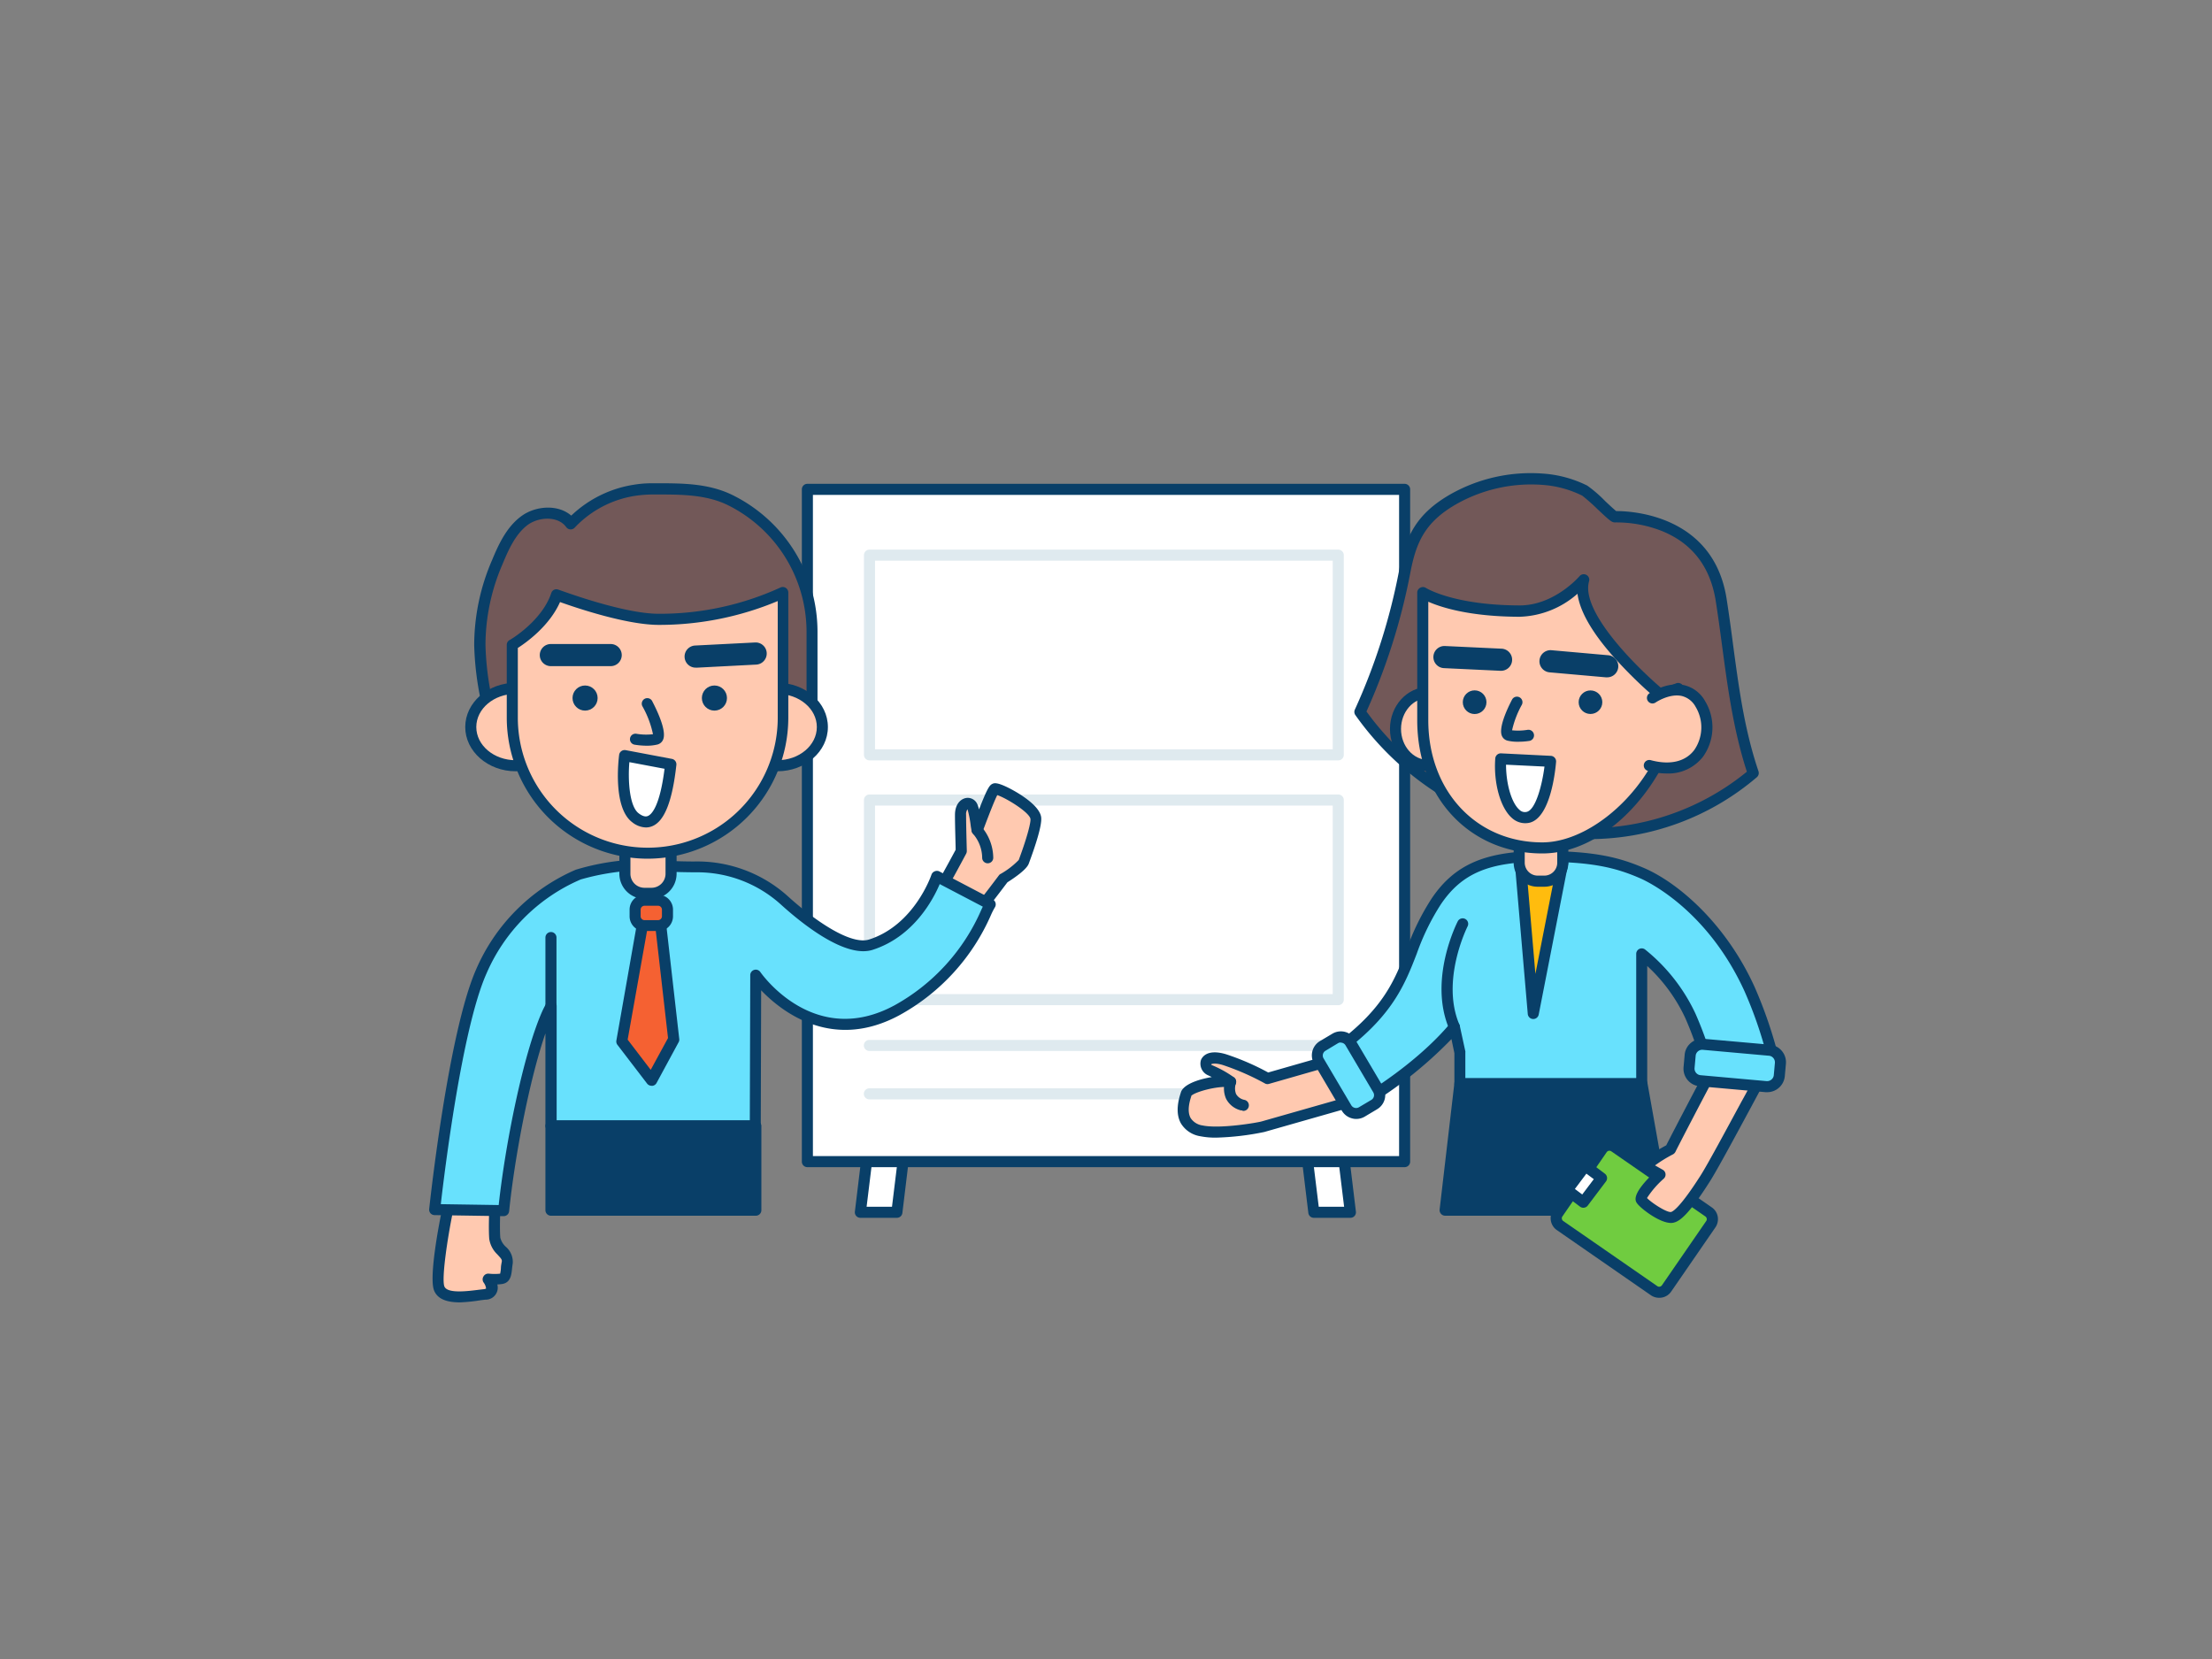 <svg xmlns="http://www.w3.org/2000/svg" viewBox="0 0 400 300"><rect x="0" y="0" width="400" height="300" fill="#808080" stroke="none"/><g id="_48_group_presentation_outline" data-name="#48_group_presentation_outline"><polygon points="162.18 219.22 155.58 219.22 158.62 194.43 165.22 194.43 162.18 219.22" fill="#fff"/><path d="M162.18,220.22h-6.6a1,1,0,0,1-.75-.34,1,1,0,0,1-.24-.79l3-24.78a1,1,0,0,1,1-.88h6.6a1,1,0,0,1,.75.34,1,1,0,0,1,.24.79l-3,24.78A1,1,0,0,1,162.18,220.22Zm-5.47-2h4.59l2.79-22.79H159.5Z" fill="#093f68"/><polygon points="237.59 219.22 244.19 219.22 241.16 194.43 234.55 194.43 237.59 219.22" fill="#fff"/><path d="M244.19,220.22h-6.6a1,1,0,0,1-1-.88l-3-24.78a1,1,0,0,1,1-1.13h6.6a1,1,0,0,1,1,.88l3,24.78a1,1,0,0,1-.24.79A1,1,0,0,1,244.19,220.22Zm-5.72-2h4.59l-2.79-22.79h-4.59Z" fill="#093f68"/><rect x="145.99" y="88.49" width="108.02" height="121.57" fill="#fff"/><path d="M254,211.06H146a1,1,0,0,1-1-1V88.49a1,1,0,0,1,1-1H254a1,1,0,0,1,1,1V210.06A1,1,0,0,1,254,211.06Zm-107-2H253V89.49H147Z" fill="#093f68"/><path d="M242,137.5H157.23a1,1,0,0,1-1-1V100.39a1,1,0,0,1,1-1H242a1,1,0,0,1,1,1V136.5A1,1,0,0,1,242,137.5Zm-83.77-2H241V101.39H158.23Z" fill="#dfeaef"/><path d="M242,181.77H157.23a1,1,0,0,1-1-1v-36.1a1,1,0,0,1,1-1H242a1,1,0,0,1,1,1v36.1A1,1,0,0,1,242,181.77Zm-83.77-2H241v-34.1H158.23Z" fill="#dfeaef"/><path d="M242.79,190.05H157.21a1,1,0,1,1,0-2h85.58a1,1,0,1,1,0,2Z" fill="#dfeaef"/><path d="M231.8,198.8H157.21a1,1,0,1,1,0-2H231.8a1,1,0,0,1,0,2Z" fill="#dfeaef"/><path d="M244.26,196.19a20.71,20.71,0,0,1-1-3.19,3.82,3.82,0,0,1,.1-1.92V191l-1.82.52-9.14,2.6-3.19.91a46.59,46.59,0,0,0-7.83-3.42c-3.68-1.1-4,1.22-2.41,2a19.63,19.63,0,0,1,3.57,2c-2.38-.35-7.73.93-8,2.26-.13.55-2.19,5.6,2.78,6.65,3.45.72,10.5-.56,11.14-.74L245.13,199C244.83,198.07,244.53,197.13,244.26,196.19Z" fill="#ffc9b0"/><path d="M219.94,205.72a13.81,13.81,0,0,1-2.87-.25,5,5,0,0,1-3.48-2.26c-1.19-2-.38-4.61-.12-5.45l.05-.15c.36-1.47,3.1-2.43,5.61-2.84l-.59-.29a2.29,2.29,0,0,1-1.37-2.79c.2-.51,1.1-2.07,4.5-1.06a45.65,45.65,0,0,1,7.66,3.31L243.09,190a1,1,0,0,1,.86.15,1,1,0,0,1,.41.78v.11a1.75,1.75,0,0,1,0,.32,2.73,2.73,0,0,0-.07,1.42,18.33,18.33,0,0,0,.95,3l0,.1c.27,1,.58,1.94.85,2.75a1,1,0,0,1-.67,1.28l-16.8,4.79A48.86,48.86,0,0,1,219.94,205.72Zm-4.51-7.55a.51.51,0,0,1-.05.19c-.2.64-.81,2.56-.06,3.84a3.07,3.07,0,0,0,2.16,1.32c3.15.66,10-.53,10.66-.73l15.72-4.48c-.18-.57-.37-1.18-.55-1.81a21.23,21.23,0,0,1-1-3.3,5,5,0,0,1-.09-.85L229.48,196a.93.93,0,0,1-.76-.09,45.52,45.52,0,0,0-7.62-3.33c-1.38-.41-2-.21-2.07-.12s.11.13.36.25a19.73,19.73,0,0,1,3.79,2.14,1,1,0,0,1,.27,1.18,1,1,0,0,1-1.06.58c-2.17-.33-6.47.88-7,1.59Z" fill="#093f68"/><path d="M224.68,200.79a1,1,0,0,1-.29,0,4.1,4.1,0,0,1-2.67-2.09,4.61,4.61,0,0,1-.12-3.41,1,1,0,0,1,1.29-.58,1,1,0,0,1,.58,1.28,2.75,2.75,0,0,0,.05,1.84,2.24,2.24,0,0,0,1.45,1.05,1,1,0,0,1-.29,2Z" fill="#093f68"/><path d="M316.36,178.85c-5.8-12.71-14.95-19-19.36-20.92s-8.81-3-18.18-3c-10,0-15.21,2.34-19.12,8.16-6.19,9.21-4.11,16.39-17,26.13,1.11,2.71,2,5.51,2.85,8.32.21.65.44,1.29.65,1.94,4.2-2.53,11.49-7.43,16.82-13.72l1,4.59V196h32.9V172.49a31.51,31.51,0,0,1,8.81,11.23,67.52,67.52,0,0,1,3.76,11.16L320.81,192A80.44,80.44,0,0,0,316.36,178.85Z" fill="#68e1fd"/><path d="M246.19,200.44a1,1,0,0,1-.34-.06,1,1,0,0,1-.6-.62l-.19-.54c-.16-.47-.32-.94-.47-1.41l-.36-1.15c-.78-2.46-1.52-4.79-2.47-7.09a1,1,0,0,1,.32-1.18c8.18-6.18,10.16-11.25,12.25-16.62a44,44,0,0,1,4.54-9.27c4.17-6.2,9.76-8.61,19.95-8.61,9.53,0,14,1.14,18.58,3.12,5.81,2.53,14.5,9.66,19.87,21.42h0a80.35,80.35,0,0,1,4.5,13.28,1,1,0,0,1-.1.76,1,1,0,0,1-.62.46l-11.36,2.92a1,1,0,0,1-1.22-.72,67,67,0,0,0-3.7-11,30,30,0,0,0-6.9-9.45V196a1,1,0,0,1-1,1H264a1,1,0,0,1-1-1v-5.55l-.53-2.55a75.64,75.64,0,0,1-15.73,12.43A1.07,1.07,0,0,1,246.19,200.44Zm-2.29-10.92c.85,2.15,1.55,4.38,2.23,6.54l.37,1.14c.07.25.15.49.24.73,4.08-2.54,10.66-7.13,15.5-12.86a1,1,0,0,1,1-.32,1,1,0,0,1,.74.76l1,4.6a.65.65,0,0,1,0,.2V195h30.9V172.49a1,1,0,0,1,.57-.9,1,1,0,0,1,1.06.13,32.48,32.48,0,0,1,9.09,11.59,65.31,65.31,0,0,1,3.56,10.35l9.43-2.42a75.57,75.57,0,0,0-4.13-12h0c-6.76-14.81-17.63-19.88-18.85-20.41-4.31-1.88-8.6-3-17.78-3-9.55,0-14.5,2.09-18.29,7.72a42.57,42.57,0,0,0-4.34,8.89C254.14,177.76,252,183.2,243.9,189.52Z" fill="#093f68"/><polygon points="300.96 218.84 296.87 195.97 263.97 195.97 261.32 218.84 300.96 218.84" fill="#093f68"/><path d="M301,219.84H261.32a1,1,0,0,1-.74-.34,1,1,0,0,1-.25-.78L263,195.86a1,1,0,0,1,1-.89h32.9a1,1,0,0,1,1,.82l4.08,22.87a1,1,0,0,1-.21.82A1,1,0,0,1,301,219.84Zm-38.51-2h37.32L296,197H264.86Z" fill="#093f68"/><rect x="283.61" y="211.72" width="23.88" height="17.33" rx="1.6" transform="translate(412.91 569.88) rotate(-145.27)" fill="#70cc40"/><path d="M300,234.68a2.61,2.61,0,0,1-1.47-.46l-17-11.78h0a2.6,2.6,0,0,1-.66-3.62l8.05-11.61a2.61,2.61,0,0,1,3.62-.66l17,11.78a2.56,2.56,0,0,1,1.08,1.67,2.63,2.63,0,0,1-.42,1.95l-8,11.61a2.57,2.57,0,0,1-2.15,1.12ZM282.69,220.8l17,11.77a.56.56,0,0,0,.45.1.64.64,0,0,0,.39-.25l8-11.61a.56.56,0,0,0,.1-.45.61.61,0,0,0-.25-.39l-17-11.77a.6.6,0,0,0-.84.15l-8,11.61a.56.56,0,0,0-.1.45.57.57,0,0,0,.25.39Z" fill="#093f68"/><path d="M311.81,189.28c2.45,1.39,4.87,2.84,7.28,4.3-3.95,7.26-9,16.86-10.72,19.51-2.26,3.56-4.54,6.67-5.93,7s-4.94-2.19-5.59-3.1,3.34-4.61,3.34-4.61L297.72,211c.12-.94,4.35-3.17,4.35-3.17C302.22,207.47,307.71,196.89,311.81,189.28Z" fill="#ffc9b0"/><path d="M302.18,221.15c-2.09,0-5.46-2.6-6.14-3.54-.3-.41-1.05-1.45,2.49-5l-1.3-.73a1,1,0,0,1-.5-1c0-.35.18-1.41,4.58-3.77,1-2,6-11.57,9.62-18.32a1,1,0,0,1,.6-.49,1,1,0,0,1,.77.1c2.49,1.4,5,2.9,7.31,4.32a1,1,0,0,1,.36,1.33c-1.05,1.92-2.17,4-3.29,6.09-3.19,5.91-6.21,11.5-7.46,13.47-3.87,6.1-5.47,7.2-6.52,7.47A2.18,2.18,0,0,1,302.18,221.15Zm-4.35-4.51c.87.91,3.62,2.68,4.36,2.52.41-.11,1.76-1,5.34-6.61,1.22-1.92,4.35-7.73,7.39-13.35,1-1.78,1.92-3.57,2.84-5.26-1.8-1.08-3.67-2.21-5.55-3.29-4.12,7.67-9,17.11-9.22,17.6a1.09,1.09,0,0,1-.46.49,24.92,24.92,0,0,0-3.25,2l1.4.79a1,1,0,0,1,.5.75,1,1,0,0,1-.31.85A16.75,16.75,0,0,0,297.83,216.64Zm4.24-8.79h0Z" fill="#093f68"/><path d="M292,93.47s16.74-.88,19.23,15c1.67,10.6,2.35,21.12,5.82,31.43-10.2,8.84-24.55,12.47-37.85,10.17A52.64,52.64,0,0,1,246,128.78a111.31,111.31,0,0,0,8.1-25.37c1.15-6.17,3.16-9.9,8.87-13.15A28.29,28.29,0,0,1,279,86.69a20,20,0,0,1,7.58,2.06C287.52,89.24,291.65,93.49,292,93.47Z" fill="#725858"/><path d="M287.2,151.74A47.83,47.83,0,0,1,279,151a53.45,53.45,0,0,1-33.9-21.68,1,1,0,0,1-.1-1,110.17,110.17,0,0,0,8-25.15c1.13-6,3-10.22,9.36-13.83a29.47,29.47,0,0,1,16.66-3.7,21.24,21.24,0,0,1,8,2.17,23.34,23.34,0,0,1,3.24,2.8c.68.64,1.59,1.49,2,1.81h.09c2.66,0,17.49.69,19.87,15.83.43,2.75.81,5.53,1.16,8.22,1.07,8,2.07,15.49,4.61,23a1,1,0,0,1-.29,1.07A46.74,46.74,0,0,1,287.2,151.74Zm-40.1-23.08a51.43,51.43,0,0,0,32.28,20.41,45.24,45.24,0,0,0,36.51-9.52c-2.44-7.53-3.48-15.27-4.48-22.77-.36-2.68-.73-5.45-1.16-8.17-1-6.18-4.29-10.43-9.86-12.64a22.59,22.59,0,0,0-8.33-1.5h0c-.58,0-.85-.2-3.14-2.36a35.29,35.29,0,0,0-2.8-2.48,19.18,19.18,0,0,0-7.21-1.95,27.52,27.52,0,0,0-15.5,3.45c-5.69,3.24-7.33,6.88-8.38,12.46A112.11,112.11,0,0,1,247.1,128.66ZM292,93.47h0Zm0-1h0Z" fill="#093f68"/><polygon points="282.6 156.01 277.26 183.27 275.05 157.44 282.6 156.01" fill="#ffbc0e"/><path d="M277.27,184.27h-.06a1,1,0,0,1-.94-.91l-2.22-25.84a1,1,0,0,1,.81-1.06l7.56-1.43a1,1,0,0,1,.89.27,1,1,0,0,1,.27.9l-5.33,27.26A1,1,0,0,1,277.27,184.27Zm-1.15-26,1.53,17.84,3.69-18.82Z" fill="#093f68"/><rect x="240.54" y="187.48" width="6.62" height="13.89" rx="2.02" transform="translate(552.72 237.53) rotate(149.38)" fill="#68e1fd"/><path d="M245.25,202.34a2.76,2.76,0,0,1-.75-.1,3,3,0,0,1-1.85-1.39l-5-8.47a3,3,0,0,1,1.06-4.13l2.22-1.32a3,3,0,0,1,4.14,1.07l5,8.46A3,3,0,0,1,249,200.6l-2.21,1.32A3,3,0,0,1,245.25,202.34Zm-2.8-13.83a1,1,0,0,0-.52.15L239.71,190a1,1,0,0,0-.36,1.4l5,8.46a1,1,0,0,0,.62.47,1,1,0,0,0,.78-.11l2.21-1.31h0a1,1,0,0,0,.36-1.4l-5-8.47a1,1,0,0,0-.88-.5Z" fill="#093f68"/><path d="M278.07,151.47h1.19a3.35,3.35,0,0,1,3.35,3.35v4.54a0,0,0,0,1,0,0h-7.88a0,0,0,0,1,0,0v-4.54a3.35,3.35,0,0,1,3.35-3.35Z" transform="translate(557.32 310.83) rotate(-180)" fill="#ffc9b0"/><path d="M279.26,160.35h-1.19a4.34,4.34,0,0,1-4.35-4.34v-4.54a1,1,0,0,1,1-1h7.88a1,1,0,0,1,1,1V156A4.34,4.34,0,0,1,279.26,160.35Zm-3.54-7.88V156a2.35,2.35,0,0,0,2.35,2.34h1.19A2.34,2.34,0,0,0,281.6,156v-3.54Z" fill="#093f68"/><ellipse cx="258.26" cy="131.82" rx="5.91" ry="6.6" fill="#ffc9b0"/><path d="M258.26,139.42c-3.81,0-6.91-3.41-6.91-7.6s3.1-7.59,6.91-7.59,6.9,3.4,6.9,7.59S262.06,139.42,258.26,139.42Zm0-13.19c-2.71,0-4.91,2.51-4.91,5.59s2.2,5.6,4.91,5.6,4.9-2.51,4.9-5.6S261,126.23,258.26,126.23Z" fill="#093f68"/><path d="M278.9,153.33c13,0,24.56-16,24.56-28.75l-3.08,1.17s-16.13-13.3-14-20.86c0,0-4.76,5.66-11.61,5.64-12.58,0-17.5-3.36-17.5-3.36v23.07C257.28,143,266,153.33,278.9,153.33Z" fill="#ffc9b0"/><path d="M278.9,154.33c-13.11,0-22.62-10.13-22.62-24.09V107.17a1,1,0,0,1,.53-.88,1,1,0,0,1,1,0s4.91,3.16,17,3.19h0c6.27,0,10.77-5.23,10.81-5.28a1,1,0,0,1,1.73.92c-1.56,5.49,8.62,15.55,13.22,19.44l2.54-1a1,1,0,0,1,1.35.93C304.46,137.7,292.43,154.33,278.9,154.33Zm-20.62-45.52v21.43c0,12.8,8.67,22.09,20.62,22.09,10,0,22.69-12.21,23.52-26.28l-1.68.64a1,1,0,0,1-1-.16,80.11,80.11,0,0,1-7.91-7.71c-4-4.5-6.16-8.34-6.57-11.45a16.53,16.53,0,0,1-10.45,4.16h0C265.83,111.51,260.64,109.85,258.28,108.81Z" fill="#093f68"/><ellipse cx="287.61" cy="126.98" rx="2.14" ry="2.13" fill="#093f68"/><circle cx="266.66" cy="126.98" r="2.14" fill="#093f68"/><path d="M274.42,134.13a7.41,7.41,0,0,1-1.82-.2,1.48,1.48,0,0,1-1-.84c-.64-1.44.87-4.74,1.82-6.57a1,1,0,0,1,1.78.92,17.29,17.29,0,0,0-1.77,4.62,10.32,10.32,0,0,0,2.78-.08,1,1,0,1,1,.35,2A13.47,13.47,0,0,1,274.42,134.13Zm-1-1.82h0Z" fill="#093f68"/><path d="M290.55,122.48h-.18l-10.16-.9a2,2,0,0,1,.36-4l10.15.9a2,2,0,0,1-.17,4Z" fill="#093f68"/><path d="M271.39,121.3h-.09l-10.19-.48a2,2,0,0,1,.19-4l10.19.48a2,2,0,0,1-.1,4Z" fill="#093f68"/><path d="M298.82,126.21s5.64-3.9,8.68,1.13.11,13.59-9.22,11.09" fill="#ffc9b0"/><path d="M301.39,139.87a12.89,12.89,0,0,1-3.37-.47,1,1,0,1,1,.52-1.93c3.46.92,6.24.27,7.84-1.85a7.2,7.2,0,0,0,.26-7.77,3.92,3.92,0,0,0-2.55-2c-2.24-.48-4.68,1.16-4.7,1.18a1,1,0,0,1-1.14-1.65c.13-.09,3.15-2.15,6.25-1.49a5.87,5.87,0,0,1,3.85,2.92,9.13,9.13,0,0,1-.37,10A7.93,7.93,0,0,1,301.39,139.87Z" fill="#093f68"/><rect x="310.39" y="184.47" width="6.62" height="16.38" rx="2.2" transform="translate(533.39 -102.73) rotate(95.08)" fill="#68e1fd"/><path d="M319.57,197.5h-.29l-11.94-1.07a3.19,3.19,0,0,1-2.9-3.46l.2-2.22a3.1,3.1,0,0,1,1.13-2.16,3.14,3.14,0,0,1,2.33-.74l11.95,1.06a3.2,3.2,0,0,1,2.9,3.47l-.2,2.22A3.19,3.19,0,0,1,319.57,197.5Zm-11.75-7.67a1.22,1.22,0,0,0-.77.28,1.19,1.19,0,0,0-.42.81l-.2,2.22a1.2,1.2,0,0,0,1.09,1.29l11.94,1.07a1.23,1.23,0,0,0,.87-.28,1.17,1.17,0,0,0,.43-.81l.2-2.21h0a1.22,1.22,0,0,0-.28-.87,1.15,1.15,0,0,0-.81-.42l-11.94-1.07Z" fill="#093f68"/><path d="M271.39,137.23l9,.44s-.77,9.22-4,10.1S271,142.69,271.39,137.23Z" fill="#fff"/><path d="M275.75,148.86a3.53,3.53,0,0,1-2.25-.86c-2.14-1.77-3.44-6.33-3.11-10.84a1,1,0,0,1,1.05-.93l9,.45a1,1,0,0,1,.7.34,1,1,0,0,1,.25.74c-.14,1.65-1,10-4.74,11A3.5,3.5,0,0,1,275.75,148.86Zm-3.41-10.58c0,3.48,1,6.95,2.44,8.17a1.37,1.37,0,0,0,1.34.35c1.58-.43,2.74-4.8,3.17-8.18Z" fill="#093f68"/><rect x="284.66" y="211.37" width="3.67" height="5.47" transform="translate(386.76 557.43) rotate(-143.05)" fill="#fff"/><path d="M286.32,218.4a1,1,0,0,1-.6-.2L282.78,216a1,1,0,0,1-.19-1.4l3.29-4.37a1,1,0,0,1,.65-.39,1,1,0,0,1,.75.19l2.93,2.21a1,1,0,0,1,.2,1.4L287.12,218a1,1,0,0,1-.66.39Zm-1.53-3.4,1.33,1,2.09-2.77-1.34-1Z" fill="#093f68"/><path d="M263,186.72a1,1,0,0,1-.92-.61c-3.82-8.9,1.32-19.1,1.54-19.53a1,1,0,0,1,1.78.91c-.05.1-4.93,9.8-1.48,17.83a1,1,0,0,1-.53,1.32A1.09,1.09,0,0,1,263,186.72Z" fill="#093f68"/><path d="M89.37,218.84s-.14,3.32,0,5.15,2.54,2.82,2.26,4.36,0,2.82-1.15,3a10.25,10.25,0,0,1-2.23,0s1.83,2.53-.7,2.82-7.23,1.12-8.12-1.13,1.5-14.12,1.5-14.12" fill="#ffc9b0"/><path d="M83.19,235.51c-2.07,0-4-.43-4.69-2.14-1-2.41,1-12.66,1.45-14.69a1,1,0,0,1,1.18-.78,1,1,0,0,1,.78,1.17c-1,4.81-2.09,12.2-1.55,13.56s4.37.83,6.23.6l.85-.1a.9.9,0,0,0,.46-.13,2.3,2.3,0,0,0-.46-1.1,1,1,0,0,1,0-1.1,1,1,0,0,1,1-.48,9.54,9.54,0,0,0,2,0,5.77,5.77,0,0,0,.14-1c0-.36.08-.76.16-1.18s-.28-.71-.8-1.3a4.87,4.87,0,0,1-1.47-2.8c-.15-1.87,0-5.14,0-5.28a1,1,0,0,1,1-.95,1,1,0,0,1,1,1s-.14,3.28,0,5a3.32,3.32,0,0,0,1,1.65,3.59,3.59,0,0,1,1.25,3c-.06.36-.1.71-.13,1-.11,1.07-.26,2.54-1.87,2.74a7.46,7.46,0,0,1-.79.07,2.17,2.17,0,0,1-2.16,2.75l-.83.1A30.88,30.88,0,0,1,83.19,235.51Z" fill="#093f68"/><path d="M114.83,88.66a19.09,19.09,0,0,1,3.11-.25c4.8,0,9.7-.12,14.08,2a26.63,26.63,0,0,1,14.83,23.74v19.68H88.28c-.33-1.16.19-2.52.24-3.67a16.56,16.56,0,0,0-.57-3.81,53.31,53.31,0,0,1-1.16-9.75,38,38,0,0,1,3.16-15c1.17-2.84,2.54-5.79,5.06-7.57s6.5-1.83,8.29.67A20,20,0,0,1,114.83,88.66Z" fill="#725858"/><path d="M146.85,134.85H88.28a1,1,0,0,1-1-.72,6.3,6.3,0,0,1,.05-2.87,7.27,7.27,0,0,0-.22-3.84c-.06-.28-.13-.56-.18-.85a54.35,54.35,0,0,1-1.18-9.93A38.84,38.84,0,0,1,89,101.24c1.18-2.85,2.66-6.06,5.41-8,2.53-1.78,6.52-2.07,8.89,0a21.06,21.06,0,0,1,11.35-5.59h0a19.76,19.76,0,0,1,3.27-.26h.85c4.59,0,9.34,0,13.67,2.12a27.57,27.57,0,0,1,15.39,24.63v19.68A1,1,0,0,1,146.85,134.85Zm-57.68-2h56.68V114.17a25.59,25.59,0,0,0-14.26-22.84c-3.92-1.91-8.44-1.91-12.8-1.91h-.86a22.68,22.68,0,0,0-3,.23h0a19,19,0,0,0-11,5.76,1,1,0,0,1-.8.32,1,1,0,0,1-.75-.42c-1.44-2-4.83-1.89-6.9-.43C93.27,96.5,92,99.29,90.88,102a36.9,36.9,0,0,0-3.09,14.61,52.18,52.18,0,0,0,1.14,9.57c0,.27.11.54.17.81a12.48,12.48,0,0,1,.42,3.23,12.7,12.7,0,0,1-.18,1.38A10.32,10.32,0,0,0,89.17,132.85Zm25.66-44.19h0Z" fill="#093f68"/><path d="M169.8,161c.26-.07,4-7.09,4-7.09s-.15-4.42-.13-6.58,1.67-2.52,2.14-1.46a36.28,36.28,0,0,1,.85,4.19c.08,0,2.57-7.06,3.19-7.38s7.08,3,7.41,5.23c.16,1.06-.93,4.59-2.19,7.94-.35.94-3.61,3-3.61,3s-3.75,5-4.8,6.15Z" fill="#ffc9b0"/><path d="M176.67,166a1,1,0,0,1-.49-.13l-6.88-4a1,1,0,0,1-.18-1.6c.39-.54,2.13-3.69,3.69-6.6,0-1-.13-4.47-.12-6.35s1-2.8,1.92-3a1.88,1.88,0,0,1,2.13,1.13,5.85,5.85,0,0,1,.3.92c1.5-3.83,1.88-4.34,2.37-4.6.32-.16.8-.41,3.17.8.89.46,5.33,2.84,5.69,5.17.22,1.44-1.1,5.38-2.24,8.44-.39,1.05-2.52,2.52-3.86,3.37-.65.86-3.77,5-4.76,6.08A1,1,0,0,1,176.67,166Zm-5.44-5.3,5.23,3c1.39-1.69,4.19-5.43,4.22-5.47A.92.92,0,0,1,181,158a14.44,14.44,0,0,0,3.22-2.49c1.69-4.54,2.2-6.93,2.12-7.42-.18-1.19-4.36-3.77-6-4.31-.56,1.07-1.67,4-2.12,5.18-.75,2-.83,2.16-1.58,2.13s-.95-.68-1.1-1.75a19.65,19.65,0,0,0-.58-3,1.51,1.51,0,0,0-.26,1c0,2.11.13,6.49.13,6.54a1.08,1.08,0,0,1-.12.5C172.86,157.84,171.84,159.69,171.23,160.7Zm8.72-17Z" fill="#093f68"/><path d="M178.61,156.11a1,1,0,0,1-1-.94,6.75,6.75,0,0,0-1.63-4.36,1,1,0,0,1,1.38-1.45,8.72,8.72,0,0,1,2.25,5.69,1,1,0,0,1-1,1.06Z" fill="#093f68"/><path d="M169.37,158.52s-3.11,9.53-11.91,12.34c-4.27,1.37-11.64-4.39-15.54-7.91a23.65,23.65,0,0,0-16.06-6.15c-3.17,0-7.17-.23-11.7-.3a43.73,43.73,0,0,0-9.61,1.69A33.38,33.38,0,0,0,87,175.75c-5,11.44-8.39,43-8.39,43l12.48.19c1.19-11.68,4.57-28.07,7.82-35.48.22-.51.48-1,.74-1.49v21.68h36.93l.06-21.53,0-5.66s10.21,14.67,25.61,6.27c12.3-6.7,15.72-17.55,16.8-19.11Z" fill="#68e1fd"/><path d="M91.07,219.92h0l-12.48-.19a1,1,0,0,1-.74-.33,1,1,0,0,1-.24-.77c.14-1.3,3.45-31.84,8.47-43.29a34.52,34.52,0,0,1,17.88-18l.2-.08a44.05,44.05,0,0,1,9.92-1.78h.1c2,0,3.85.1,5.6.16,2.22.08,4.31.16,6.08.14a24.47,24.47,0,0,1,16.73,6.4c4.9,4.42,11.3,8.76,14.58,7.71,8.18-2.62,11.23-11.61,11.26-11.7a1,1,0,0,1,.58-.62,1,1,0,0,1,.84,0l9.68,5.08a1,1,0,0,1,.5.65,1,1,0,0,1-.14.8,13.7,13.7,0,0,0-.66,1.29,38,38,0,0,1-16.49,18.14c-12.2,6.65-21.38-.58-25.1-4.45l-.07,24.5a1,1,0,0,1-1,1H99.63a1,1,0,0,1-1-1V186.87c-2.91,8.41-5.58,22.47-6.56,32.15A1,1,0,0,1,91.07,219.92Zm-11.36-2.17,10.47.16C91.38,206.8,94.63,190.65,98,183c.22-.51.48-1,.79-1.58a1,1,0,0,1,1.87.49v20.68h34.93l.08-26.2a1,1,0,0,1,.7-1,1,1,0,0,1,1.12.38c.39.57,9.9,13.83,24.31,6a36.19,36.19,0,0,0,15.65-17.24l.27-.58-7.79-4.08c-1.13,2.68-4.67,9.5-12.13,11.89-4.82,1.54-12.43-4.43-16.52-8.13a22.55,22.55,0,0,0-15.38-5.89c-1.81,0-3.93-.06-6.17-.14-1.74-.06-3.6-.13-5.56-.16a43.58,43.58,0,0,0-9.18,1.6l-.22.1a32.54,32.54,0,0,0-16.84,17C83.52,186.12,80.36,212.11,79.71,217.75Z" fill="#093f68"/><path d="M113,153.19h8.36a0,0,0,0,1,0,0V158a3.55,3.55,0,0,1-3.55,3.55H116.5A3.55,3.55,0,0,1,113,158v-4.81a0,0,0,0,1,0,0Z" fill="#ffc9b0"/><path d="M117.77,162.54H116.5A4.55,4.55,0,0,1,112,158v-4.81a1,1,0,0,1,1-1h8.35a1,1,0,0,1,1,1V158A4.55,4.55,0,0,1,117.77,162.54ZM114,154.19V158a2.54,2.54,0,0,0,2.54,2.54h1.27a2.54,2.54,0,0,0,2.54-2.54v-3.81Z" fill="#093f68"/><ellipse cx="93.25" cy="131.48" rx="8.12" ry="7" fill="#ffc9b0"/><path d="M93.25,139.47c-5,0-9.12-3.59-9.12-8s4.09-8,9.12-8,9.12,3.59,9.12,8S98.28,139.47,93.25,139.47Zm0-14c-3.93,0-7.12,2.69-7.12,6s3.19,6,7.12,6,7.12-2.69,7.12-6S97.18,125.48,93.25,125.48Z" fill="#093f68"/><ellipse cx="140.59" cy="131.48" rx="8.12" ry="7" fill="#ffc9b0"/><path d="M140.59,139.47c-5,0-9.12-3.59-9.12-8s4.09-8,9.12-8,9.12,3.59,9.12,8S145.62,139.47,140.59,139.47Zm0-14c-3.93,0-7.12,2.69-7.12,6s3.19,6,7.12,6,7.12-2.69,7.12-6S144.51,125.48,140.59,125.48Z" fill="#093f68"/><path d="M117.13,154.28h0a24.49,24.49,0,0,1-24.49-24.49V116.61s6.17-3.52,8-9.06c0,0,11.71,4.43,18.49,4.41a52.76,52.76,0,0,0,22.5-4.85v22.68A24.49,24.49,0,0,1,117.13,154.28Z" fill="#ffc9b0"/><path d="M117.13,155.28a25.52,25.52,0,0,1-25.49-25.49V116.61a1,1,0,0,1,.51-.87c.06,0,5.86-3.41,7.54-8.51a1,1,0,0,1,.52-.59,1,1,0,0,1,.79,0c.11,0,11.56,4.35,18.09,4.35h0a52.31,52.31,0,0,0,22-4.73,1,1,0,0,1,1.46.89v22.67A25.51,25.51,0,0,1,117.13,155.28ZM93.64,117.17v12.62a23.49,23.49,0,0,0,47,0v-21.1A55.44,55.44,0,0,1,119.13,113h0c-5.84,0-14.92-3.08-17.86-4.13C99.34,113.24,95.11,116.23,93.64,117.17Z" fill="#093f68"/><circle cx="105.8" cy="126.23" r="2.27" fill="#093f68"/><circle cx="129.19" cy="126.23" r="2.27" fill="#093f68"/><path d="M117,134.85a14.3,14.3,0,0,1-2.26-.19,1,1,0,0,1-.81-1.15,1,1,0,0,1,1.15-.82,10.59,10.59,0,0,0,3,.08,17.53,17.53,0,0,0-1.88-5,1,1,0,1,1,1.77-.92c1,1.93,2.61,5.41,1.93,6.92a1.52,1.52,0,0,1-1,.86A8.1,8.1,0,0,1,117,134.85Z" fill="#093f68"/><path d="M110.43,120.46h0l-10.82,0a2,2,0,0,1,0-4h0l10.82,0a2,2,0,0,1,0,4Z" fill="#093f68"/><path d="M125.85,120.73a2,2,0,0,1-.11-4l10.8-.55a2,2,0,0,1,.21,4l-10.8.56Z" fill="#093f68"/><path d="M121.31,138.21,113,136.63s-1.17,8.91,2,11.26S120.33,147.06,121.31,138.21Z" fill="#fff"/><path d="M116.81,149.63a4.15,4.15,0,0,1-2.48-.94c-3.51-2.62-2.49-11.22-2.37-12.19a1,1,0,0,1,.41-.68,1,1,0,0,1,.77-.17l8.36,1.58a1,1,0,0,1,.81,1.09c-.72,6.5-2.13,10.12-4.31,11.06A3,3,0,0,1,116.81,149.63Zm-3-11.81c-.28,3.27,0,8,1.69,9.26,1,.76,1.51.54,1.67.47.63-.27,2.14-1.65,3-8.53Z" fill="#093f68"/><rect x="99.63" y="203.63" width="37.04" height="15.2" fill="#093f68"/><path d="M136.68,219.84H99.63a1,1,0,0,1-1-1V203.63a1,1,0,0,1,1-1h37.05a1,1,0,0,1,1,1v15.21A1,1,0,0,1,136.68,219.84Zm-36.05-2h35.05V204.63H100.63Z" fill="#093f68"/><rect x="114.88" y="162.79" width="5.85" height="4.6" rx="1.7" fill="#f56132"/><path d="M119,168.39h-2.45a2.7,2.7,0,0,1-2.7-2.7v-1.2a2.7,2.7,0,0,1,2.7-2.7H119a2.7,2.7,0,0,1,2.7,2.7v1.2A2.7,2.7,0,0,1,119,168.39Zm-2.45-4.6a.7.7,0,0,0-.7.7v1.2a.7.7,0,0,0,.7.7H119a.7.7,0,0,0,.7-.7v-1.2a.7.7,0,0,0-.7-.7Z" fill="#093f68"/><polygon points="116.13 167.39 112.44 188.3 117.81 195.34 121.83 187.96 119.48 167.39 116.13 167.39" fill="#f56132"/><path d="M117.81,196.34a1,1,0,0,1-.8-.4l-5.36-7a1,1,0,0,1-.19-.78l3.68-20.91a1,1,0,0,1,1-.83h3.35a1,1,0,0,1,1,.89l2.34,20.56a.93.93,0,0,1-.11.59l-4,7.39a1,1,0,0,1-.81.51ZM113.5,188l4.17,5.46,3.13-5.75-2.21-19.36H117Z" fill="#093f68"/><path d="M99.63,183a1,1,0,0,1-1-1V169.54a1,1,0,1,1,2,0V182A1,1,0,0,1,99.63,183Z" fill="#093f68"/></g></svg>